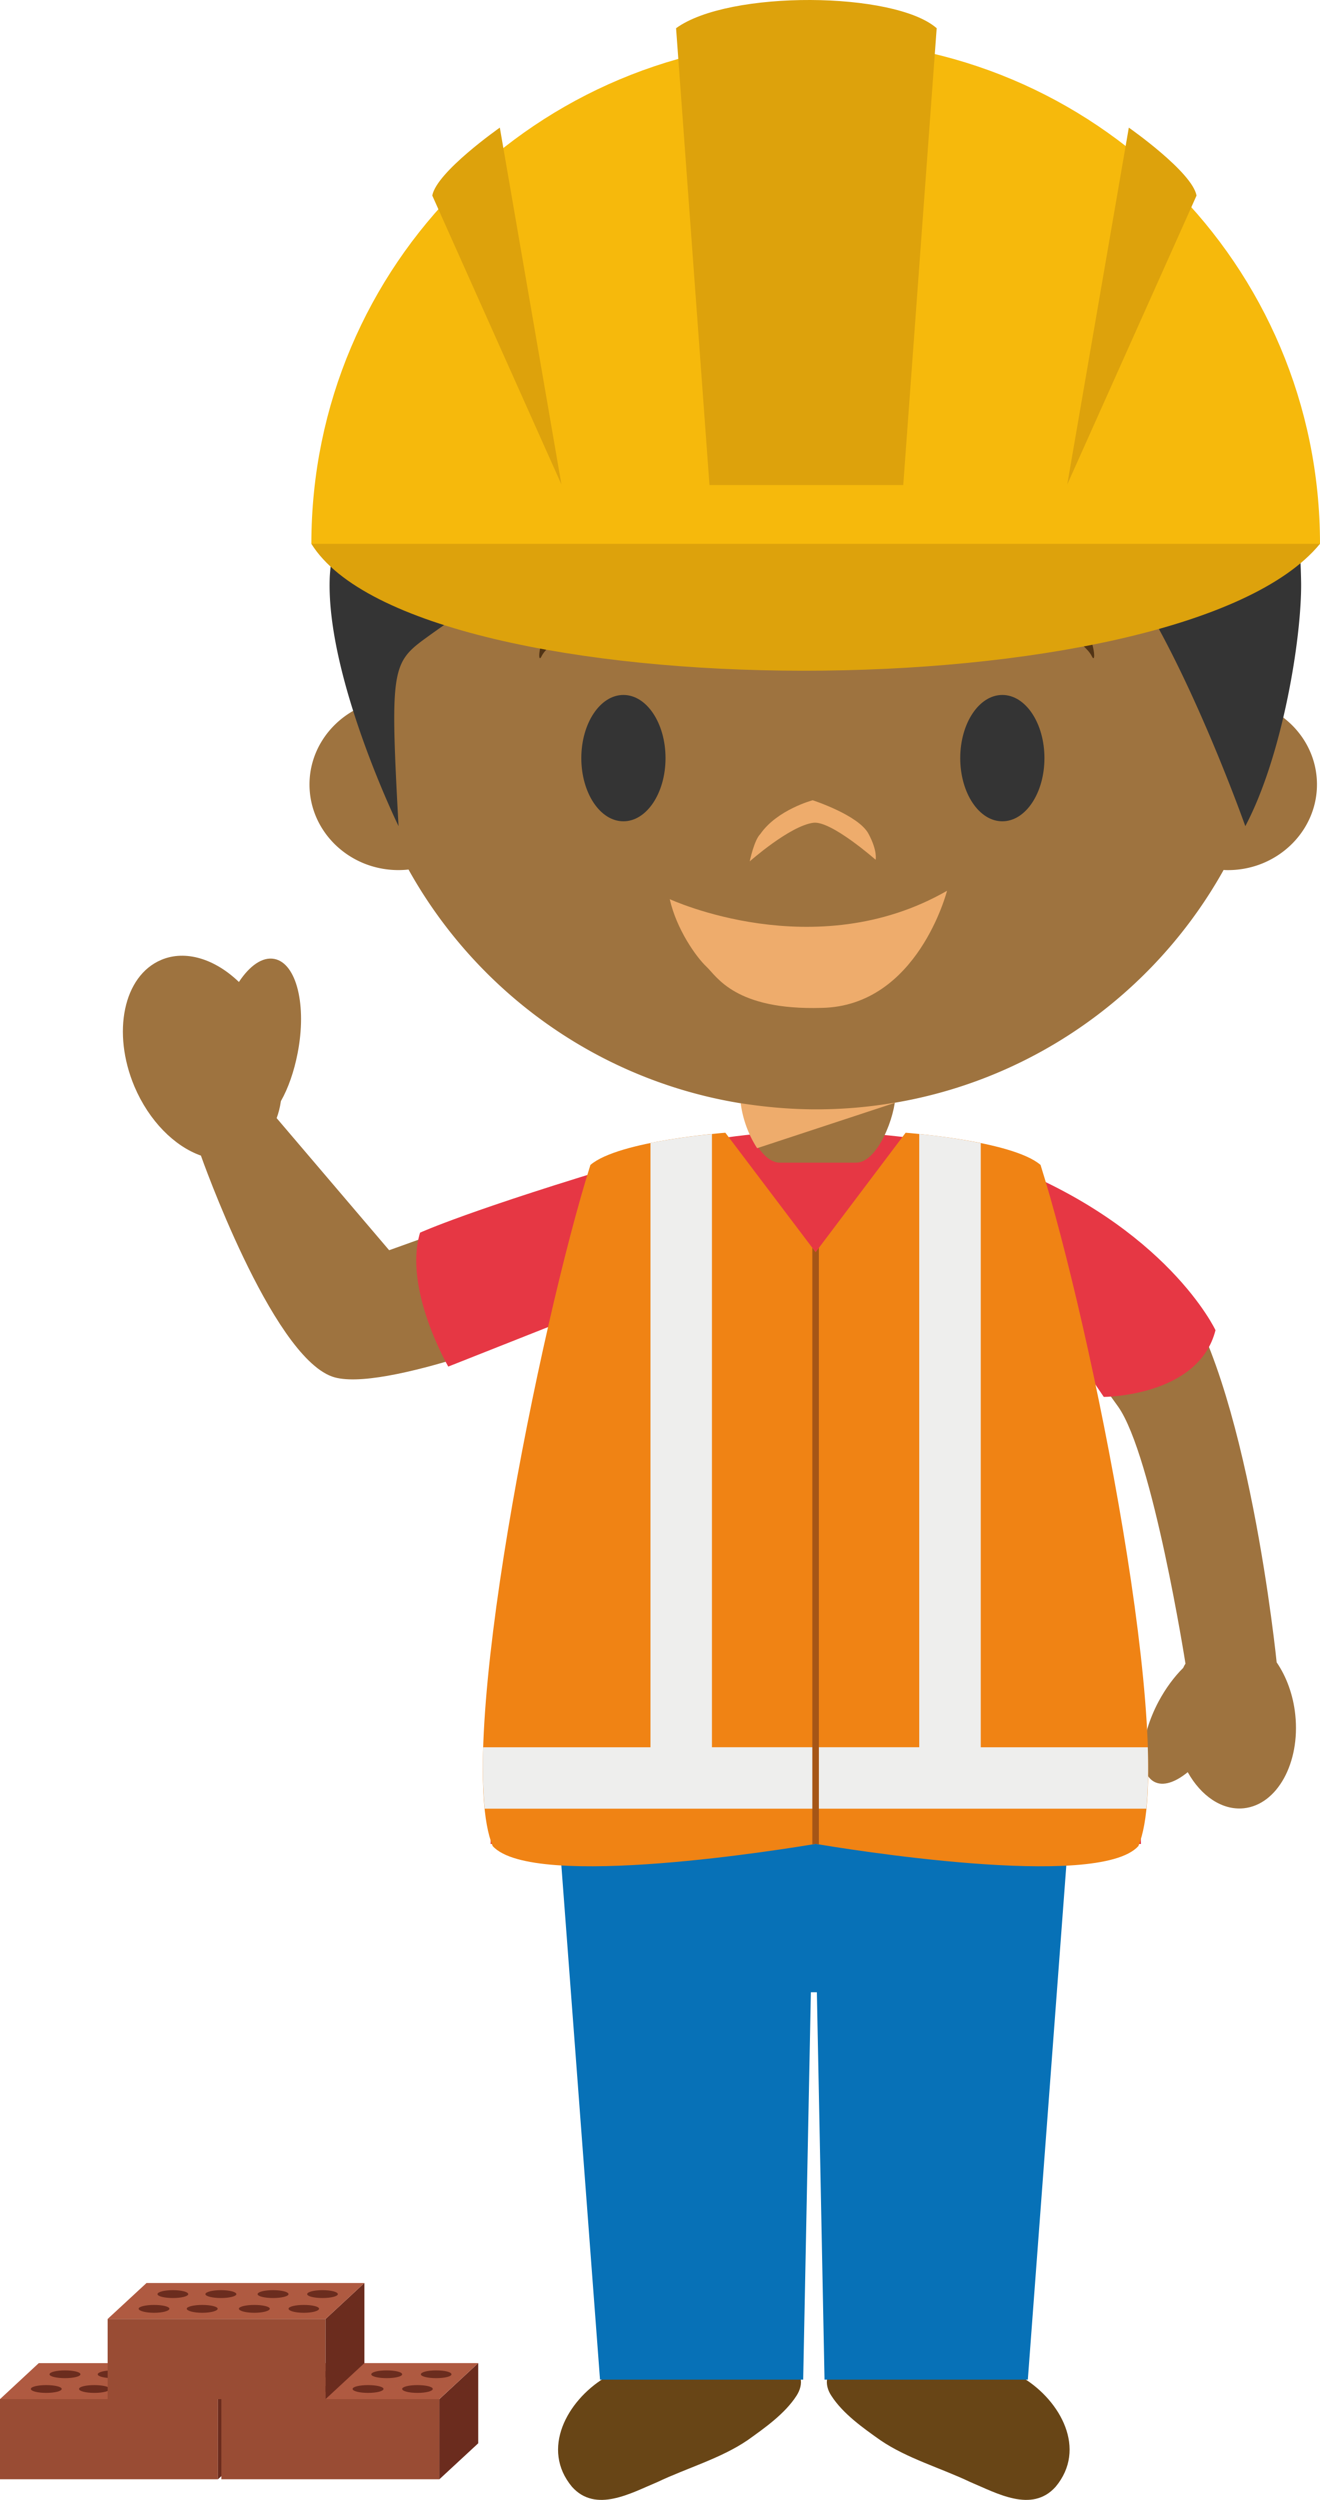 <svg xmlns="http://www.w3.org/2000/svg" width="62.705" height="118.708"><g fill-rule="evenodd" stroke-miterlimit="10" data-paper-data="{&quot;isPaintingLayer&quot;:true}" style="mix-blend-mode:normal"><path fill="#994c34" d="M0 113.921h10.354v3.808H0z"/><path fill="#6b2c1e" d="M12.192 112.213v3.806l-1.837 1.71v-3.806z"/><path fill="#af5a41" d="m12.193 112.213-1.838 1.71H0l1.842-1.71z"/><path fill="#6b2c1e" d="M2.931 113.438c0 .108-.335.189-.737.189-.398 0-.729-.08-.729-.189 0-.102.331-.181.73-.181.401 0 .736.079.736.181m2.284 0c0 .108-.332.189-.734.189-.405 0-.726-.08-.726-.189 0-.102.32-.181.726-.181.402 0 .733.079.733.181m2.48 0c0 .108-.331.189-.735.189-.404 0-.727-.08-.727-.189 0-.102.323-.181.727-.181.404 0 .735.079.735.181m2.348 0c0 .108-.329.189-.736.189-.402 0-.733-.08-.733-.189 0-.102.33-.181.733-.181.407 0 .736.079.736.181m-6.221-.692c0 .1-.328.181-.732.181-.408 0-.737-.08-.737-.18 0-.11.329-.188.737-.188.404 0 .733.077.733.187m2.283 0c0 .1-.331.181-.735.181-.404 0-.727-.08-.727-.18 0-.11.323-.188.727-.188.404 0 .735.077.735.187m2.473 0c0 .1-.33.181-.73.181-.406 0-.73-.08-.73-.18 0-.11.324-.188.73-.188.4 0 .73.077.73.187m2.355 0c0 .1-.323.181-.735.181-.396 0-.725-.08-.725-.18 0-.11.33-.188.725-.188.412 0 .735.077.735.187"/><path fill="#994c34" d="M10.515 113.921h10.356v3.808H10.515z"/><path fill="#6b2c1e" d="m22.718 116.02-1.847 1.71v-3.807l1.847-1.712z"/><path fill="#af5a41" d="M12.359 112.212h10.359l-1.848 1.71H10.515z"/><path fill="#6b2c1e" d="M13.453 113.438c0 .108-.324.189-.73.189-.403 0-.732-.08-.732-.189 0-.102.329-.181.733-.181.405 0 .729.079.729.181m2.285 0c0 .108-.33.189-.735.189-.4 0-.733-.08-.733-.189 0-.102.333-.181.733-.181.406 0 .735.079.735.181m2.481 0c0 .108-.33.189-.736.189-.402 0-.733-.08-.733-.189 0-.102.33-.181.733-.181.405 0 .736.079.736.181m2.339 0c0 .108-.325.189-.727.189-.403 0-.726-.08-.726-.189 0-.102.323-.181.726-.181.402 0 .727.079.727.181m-6.219-.692c0 .1-.325.181-.728.181-.406 0-.735-.08-.735-.18 0-.11.329-.188.734-.188.404 0 .73.077.73.187m2.286 0c0 .1-.326.181-.73.181-.406 0-.739-.08-.739-.18 0-.11.333-.188.739-.188.404 0 .73.077.73.187m2.478 0c0 .1-.33.181-.735.181-.404 0-.732-.08-.732-.18 0-.11.328-.188.732-.188.404 0 .735.077.735.187m2.343 0c0 .1-.32.181-.727.181-.402 0-.727-.08-.727-.18 0-.11.325-.188.727-.188.408 0 .727.077.727.187"/><path fill="#994c34" d="M5.113 110.116h10.353v3.806H5.113z"/><path fill="#6b2c1e" d="m17.311 112.212-1.845 1.71v-3.805l1.845-1.71z"/><path fill="#af5a41" d="M6.96 108.409h10.35l-1.843 1.707H5.114z"/><path fill="#6b2c1e" d="M8.047 109.63c0 .106-.32.193-.726.193-.404 0-.735-.087-.735-.193 0-.1.33-.18.735-.18.405 0 .726.08.726.18m2.293 0c0 .106-.33.193-.734.193-.396 0-.735-.087-.735-.193 0-.1.339-.18.735-.18.403 0 .734.08.734.18m2.475 0c0 .106-.328.193-.732.193-.404 0-.735-.087-.735-.193 0-.1.331-.18.735-.18.404 0 .733.08.733.18m2.341 0c0 .106-.32.193-.723.193-.408 0-.727-.087-.727-.193 0-.1.32-.18.727-.18.404 0 .723.08.723.18m-6.215-.691c0 .1-.325.183-.727.183-.406 0-.733-.083-.733-.183 0-.108.327-.19.733-.19.402 0 .727.082.727.19m2.287 0c0 .1-.333.183-.73.183-.405 0-.741-.083-.741-.183 0-.108.336-.19.74-.19.398 0 .73.082.73.19m2.478 0c0 .1-.33.183-.736.183-.402 0-.733-.083-.733-.183 0-.108.33-.19.733-.19.406 0 .736.082.736.19m2.343 0c0 .1-.325.183-.73.183-.402 0-.727-.083-.727-.183 0-.108.325-.19.727-.19.405 0 .73.082.73.19"/><path fill="#9e733f" d="M7.659 45.58c1.158-.491 2.559-.04 3.69 1.05.511-.776 1.122-1.207 1.685-1.095 1.058.207 1.548 2.218 1.103 4.482-.171.875-.445 1.658-.794 2.272-.041.293-.11.56-.202.808h.003l5.342 6.27 11.326-4.058s-1.924 3.055-2.399 4.164c-.35.813-1.022 3.382-1.022 3.382s-8.271 3.354-10.619 2.51c-2.903-1.052-6.228-10.491-6.228-10.491-1.253-.44-2.462-1.643-3.158-3.28-1.08-2.567-.52-5.26 1.273-6.013" data-paper-data="{&quot;origPos&quot;:null}"/><path fill="#684516" d="M48.626 112.931h-9.328c-.061.261.02.573.195.833.551.855 1.511 1.533 2.328 2.11 1.265.865 2.863 1.316 4.263 1.983 1.266.53 2.928 1.49 4.061.23 1.501-1.798.229-4.078-1.519-5.157zm-19.935 0h9.336c.067.261-.021.573-.191.833-.551.855-1.516 1.533-2.324 2.11-1.27.865-2.87 1.316-4.274 1.983-1.271.53-2.936 1.49-4.066.23-1.497-1.798-.224-4.078 1.519-5.157z"/><path fill="#0771b7" d="m50.731 87.56-1.905 25.437h-9.658l-.364-18.394h-.284l-.366 18.394h-9.651L26.59 87.56z"/><path fill="#9e733f" d="M55.735 60.798C59.292 65.338 60.653 79 60.653 79s-.004-.021-.004-.06c.455.668.782 1.528.882 2.49.24 2.278-.856 4.267-2.444 4.436-1.034.108-2.035-.584-2.665-1.714-.593.484-1.168.681-1.59.457-.78-.41-.693-2.117.201-3.805.341-.64.755-1.19 1.172-1.603.032-.069.065-.136.11-.2 0 0-1.553-9.872-3.2-12.207-.83-1.169-1.36-1.822-1.556-2.345-.146-.411-.311-1.21-.378-1.507-.538-2.347-3.433-7.633-3.433-7.633s6.25 3.276 7.989 5.489" data-paper-data="{&quot;origPos&quot;:null}"/><path fill="#e63744" d="M19.955 58.533s2.349-1.084 10.326-3.459c2.224-1.064 6.695-1.312 6.695-1.312l1.71.057h.136l1.706-.031s5.074.202 7.09 1.448v.007c7.832 3.012 10.123 7.922 10.123 7.922-.804 3.16-5.307 3.168-5.307 3.168l-.437-.646c1.952 9.612 2.204 21.874 2.204 21.874H23.305s.299-14.774 2.83-24.584l-4.841 1.916s-2.147-3.695-1.34-6.36"/><path fill="#f08314" d="M49.43 55.317c2.387 7.57 6.508 27.861 4.647 32.345-1.919 2.12-14.125.094-15.332-.104-1.2.198-13.416 2.224-15.34.104-1.864-4.484 2.255-24.775 4.642-32.345 1.348-1.157 6.41-1.529 6.41-1.529l4.288 5.672 4.276-5.672s5.062.372 6.409 1.529"/><path fill="#eeeeed" d="M54.524 82.97c.035 1.11.016 2.097-.069 2.916H23.023a22.573 22.573 0 0 1-.068-2.916H30.9V54.274a32.387 32.387 0 0 1 2.92-.424v29.118h9.847v-29.12c.981.096 1.957.24 2.923.434V82.97h7.934"/><path fill="#a55516" d="m38.745 59.46.155-.209v28.33a1.392 1.392 0 0 0-.155-.023 1.34 1.34 0 0 0-.156.023v-28.33z"/><path fill="#9e733f" d="M60.673 33.873c1.141.724 1.888 1.972 1.888 3.378 0 2.241-1.902 4.067-4.23 4.067-.069 0-.136 0-.203-.01-3.783 6.782-11.034 11.37-19.362 11.37-8.324 0-15.58-4.595-19.36-11.388a4.486 4.486 0 0 1-.473.027c-2.341 0-4.231-1.826-4.231-4.066 0-1.509.865-2.833 2.14-3.531a22.821 22.821 0 0 1-.226-3.173c0-12.223 9.92-22.133 22.15-22.133 12.242 0 22.165 9.911 22.165 22.133a22.4 22.4 0 0 1-.258 3.326" data-paper-data="{&quot;origPos&quot;:null}"/><path fill="#523415" d="M31.844 30.096c-.772-.174-.908-1.201-3.386-.74-.779.18-2.417 1.156-2.732 1.808-.316.652-.088-2.392 2.457-3.522C30.018 26.967 30.64 27 32.16 27s1.987.907 1.766 1.65c0 0-.503 1.803-2.082 1.446zm13.905 0c.772-.174.908-1.201 3.386-.74.779.18 2.417 1.156 2.732 1.808.316.652.087-2.392-2.457-3.522-1.835-.675-2.457-.642-3.977-.642s-1.987.907-1.766 1.65c0 0 .503 1.803 2.082 1.446z" data-paper-data="{&quot;origPos&quot;:null}"/><path fill="#343434" d="M29.615 39c-1.105 0-2-1.343-2-3s.895-3 2-3 2 1.343 2 3-.895 3-2 3zm18 0c-1.105 0-2-1.343-2-3s.895-3 2-3 2 1.343 2 3-.895 3-2 3z"/><path fill="#eeac6c" d="M38.635 39.069c-1.125.153-3.02 1.834-3.02 1.834s.207-1.009.503-1.299c.8-1.156 2.487-1.604 2.487-1.604s2.173.703 2.65 1.588c.443.824.34 1.238.34 1.238s-2.121-1.871-2.96-1.756zM31.815 42.696s6.897 3.208 13.172-.397c0 0-1.39 5.47-5.95 5.561-4.115.122-4.984-1.492-5.477-1.956-.492-.463-1.42-1.772-1.745-3.208"/><path fill="#343434" d="M61.808 27.657c.032 2.604-.876 8.227-2.651 11.573 0 0-4.353-12.311-7.946-14.259-4.39-2.39-15.952 1.047-19.878-2.036-.646-.519-.574-1.676-.574-1.676s-.748 1.477-1.11 1.887c-1.895 2.16-6.829 5.288-9.169 6.97-1.869 1.347-1.968 1.33-1.548 9.113 0 0-3.455-7.08-3.268-11.81.061-1.368.719-4.385 1.796-7.458 3.893-7.816 11.978-13.186 21.32-13.186 10.722 0 19.784 7.083 22.752 16.823a40.97 40.97 0 0 1 .276 4.059" data-paper-data="{&quot;origPos&quot;:null}"/><path fill="#9e733f" d="M37.043 55.209c-1.04 0-1.873-2.221-1.873-3.236h7.368c0 1.015-.839 3.237-1.873 3.237h-3.622" data-paper-data="{&quot;origPos&quot;:null}"/><path fill="#eeac6c" d="M35.966 54.523a5.203 5.203 0 0 1-.78-2.136c1.172.183 2.369.291 3.595.291a22.02 22.02 0 0 0 3.74-.321l-.012.012-6.544 2.154" data-paper-data="{&quot;origPos&quot;:null}"/><path fill="#dda20c" d="M14.791 25.824S22.69 15.327 38.51 15.327c13.02 0 24.194 10.497 24.194 10.497-6.622 8.07-42.925 8-47.913 0"/><path fill="#f6b90c" d="M14.791 25.824c0-13.261 10.74-23.925 23.964-23.925 13.23 0 23.95 10.664 23.95 23.925H14.79z"/><path fill="#dda20c" d="M42.908 23.034h-9.205L32.116 1.34c2.5-1.824 10.386-1.749 12.38 0zM20.535 9.287l6.136 13.72L23.744 6.06s-3.009 2.104-3.209 3.227m36.305 0-6.142 13.72L53.623 6.06s3.012 2.103 3.217 3.226"/></g></svg>